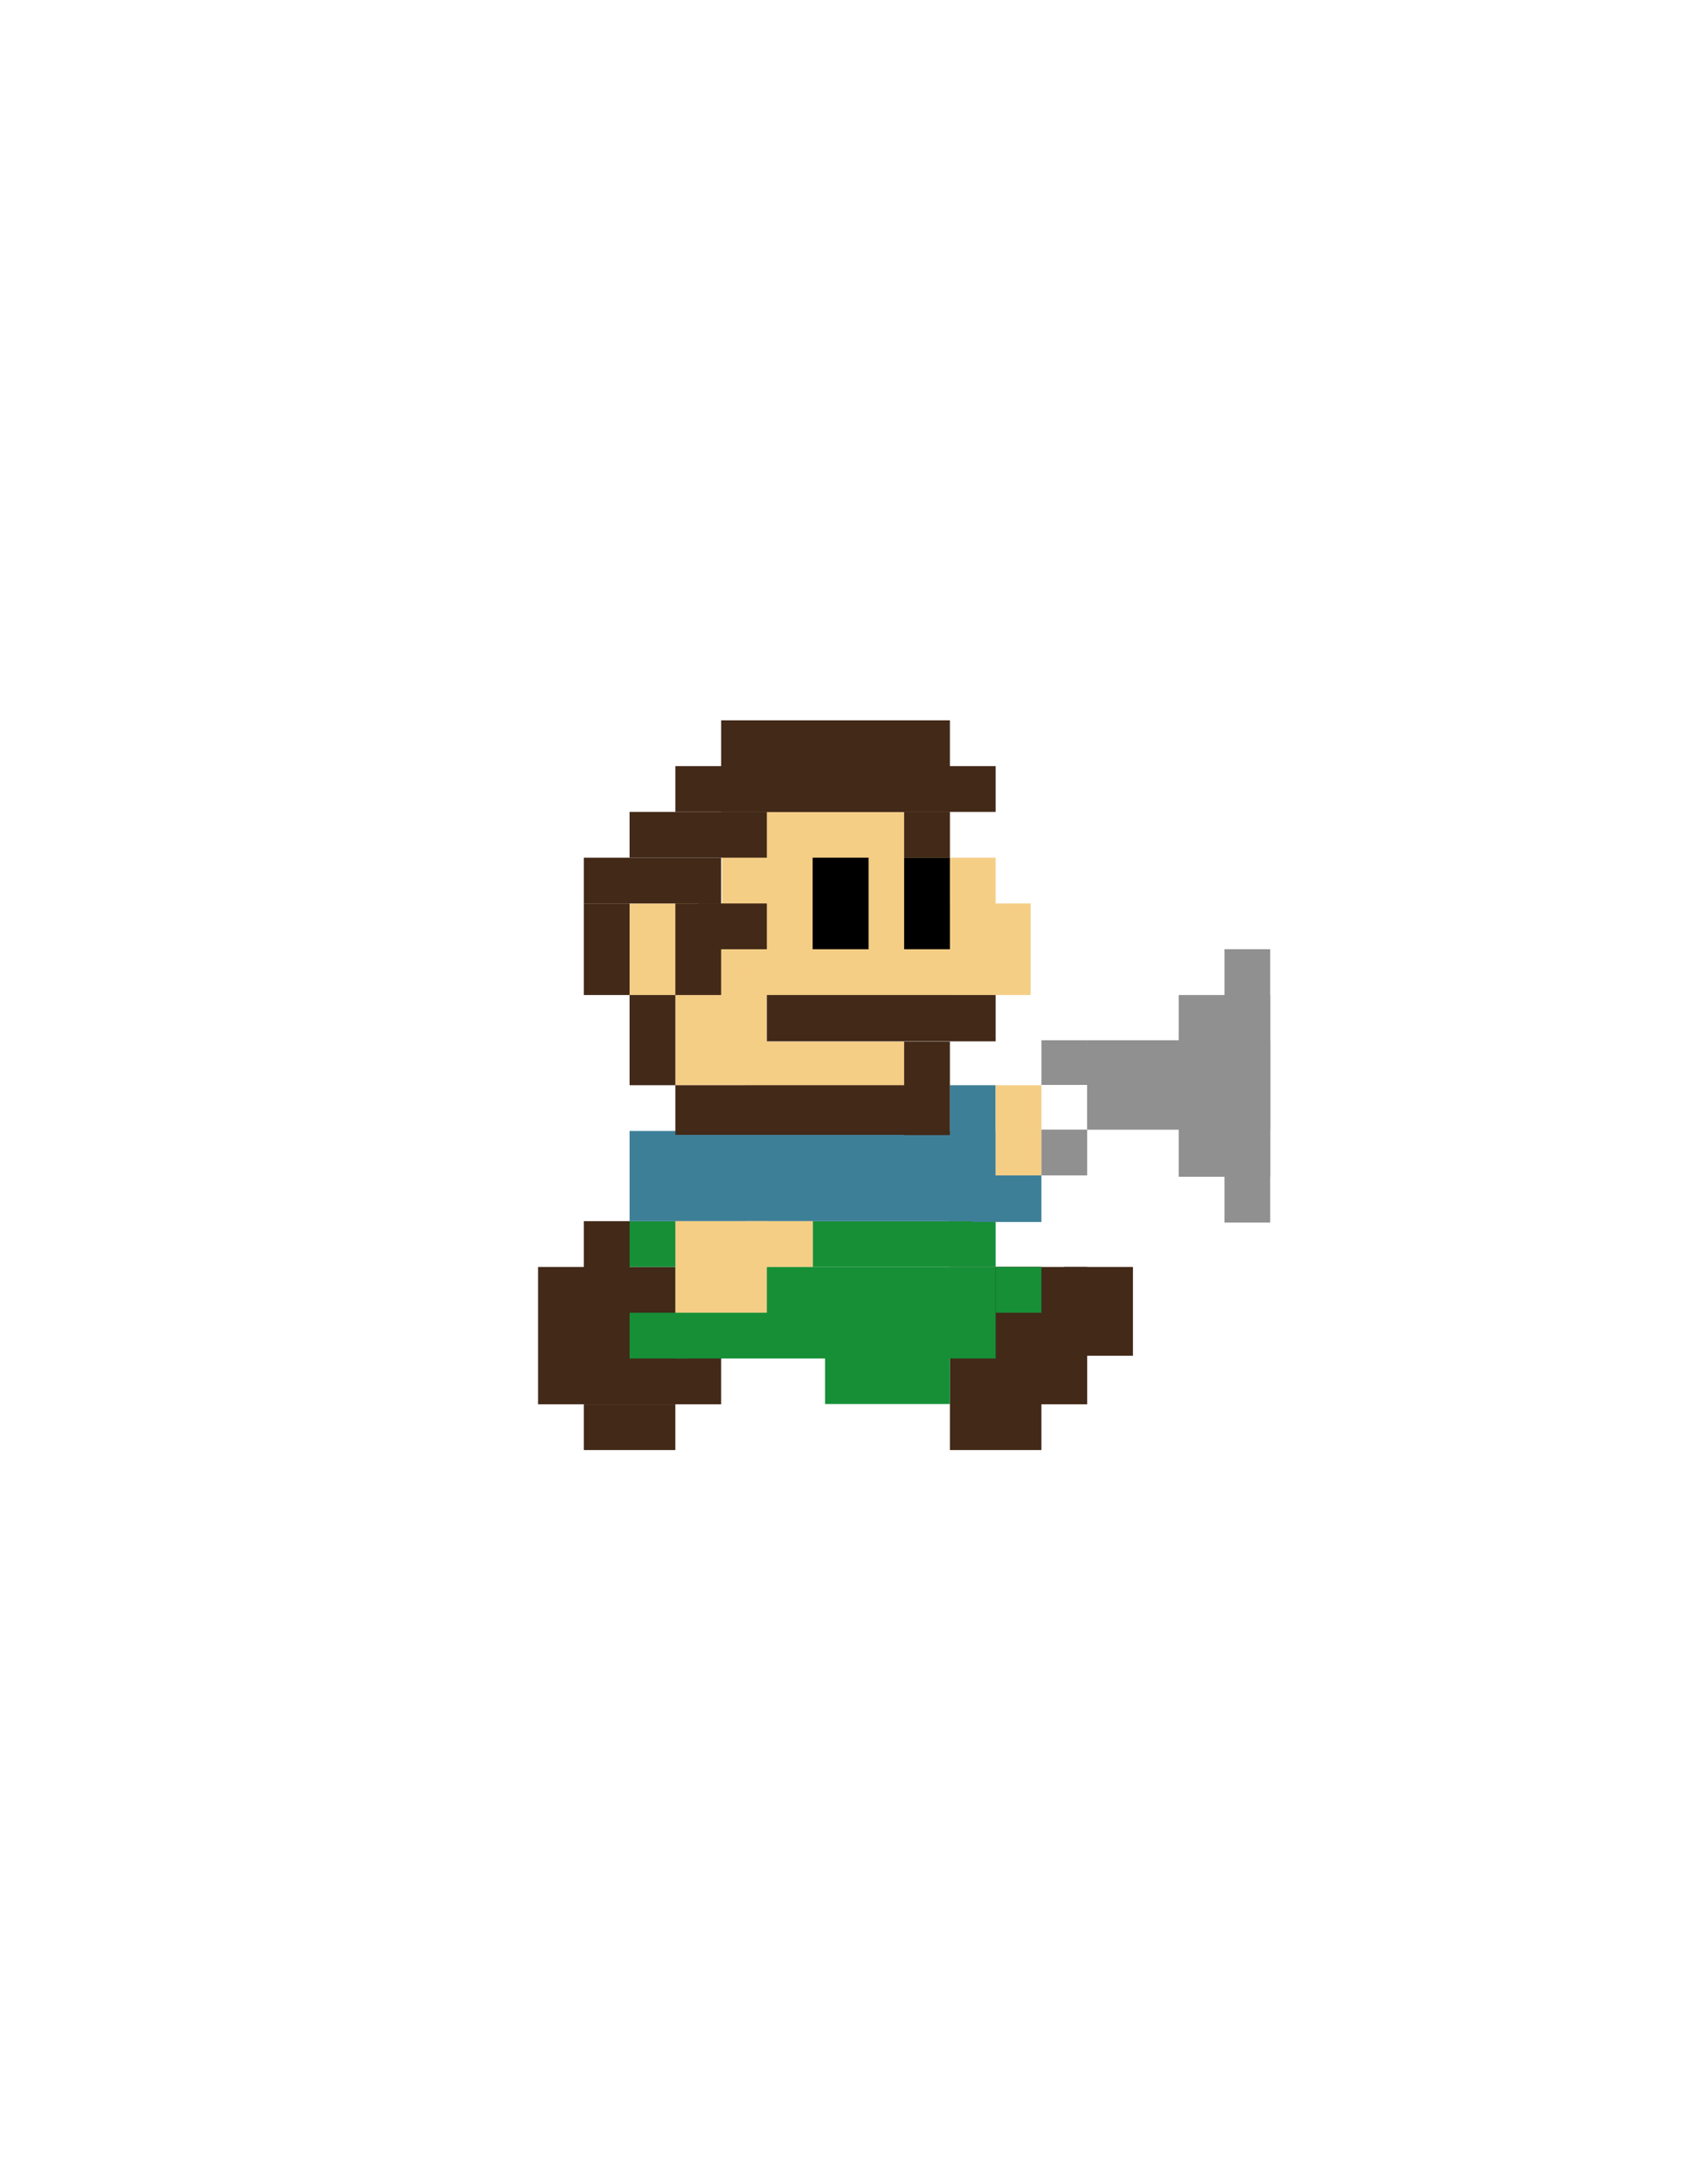 <?xml version="1.0" encoding="utf-8"?>
<!-- Generator: Adobe Illustrator 19.0.1, SVG Export Plug-In . SVG Version: 6.00 Build 0)  -->
<svg version="1.1" xmlns="http://www.w3.org/2000/svg" xmlns:xlink="http://www.w3.org/1999/xlink" x="0px" y="0px"
	 viewBox="0 0 612 792" style="enable-background:new 0 0 612 792;" xml:space="preserve">
<style type="text/css">
	.st0{fill:#422918;}
	.st1{fill:#168F37;}
	.st2{fill:#3E7F98;}
	.st3{fill:#F5CE86;}
	.st4{fill:#909090;}
	.st5{display:none;}
	.st6{display:inline;}
	.st7{fill:none;stroke:#1C1C1B;stroke-width:3.005;stroke-linecap:round;stroke-linejoin:round;stroke-miterlimit:10;}
	.st8{fill:#2C1A10;}
	.st9{fill:#1C1C1B;}
	.st10{fill:none;stroke:#1C1C1B;stroke-width:0.992;stroke-linecap:round;stroke-linejoin:round;stroke-miterlimit:10;}
	.st11{fill:#F9D666;}
	.st12{fill:#683B12;}
	.st13{fill:none;stroke:#1C1C1B;stroke-width:1.984;stroke-linecap:round;stroke-linejoin:round;stroke-miterlimit:10;}
	.st14{fill:#8BBC25;}
	.st15{fill:#189037;}
	.st16{fill:#A4C420;}
	.st17{fill:#CEC417;}
	.st18{fill:none;stroke:#000000;stroke-width:0;stroke-linecap:round;stroke-linejoin:round;stroke-miterlimit:10;}
	.st19{fill:#87C6BE;}
	.st20{fill:#219C6B;}
	.st21{fill:#2F438C;}
</style>
<g id="Layer_7">
</g>
<g id="Layer_6">
</g>
<g id="Layer_4">
</g>
<g id="Layer_5">
</g>
<g id="Layer_8">
</g>
<g id="Layer_3">
</g>
<g id="Layer_2">
</g>
<g id="Layer_9">
	<g>
		<rect x="195.2" y="459.4" class="st0" width="66.4" height="49.8"/>
		<rect x="211.8" y="442.8" class="st0" width="16.6" height="24.9"/>
		<rect x="211.8" y="509.2" class="st0" width="33.2" height="16.6"/>
		<rect x="344.6" y="459.4" class="st0" width="33.2" height="66.4"/>
		<rect x="361.2" y="459.4" class="st0" width="33.2" height="49.8"/>
		<rect x="386.1" y="459.4" class="st0" width="24.9" height="32.2"/>
		<rect x="299.3" y="491.5" class="st1" width="45.3" height="17.6"/>
		<rect x="228.4" y="442.8" class="st1" width="132.8" height="16.6"/>
		<rect x="245" y="459.4" class="st1" width="116.2" height="33.2"/>
		<rect x="228.4" y="476" class="st1" width="20.8" height="16.6"/>
		<rect x="361.2" y="459.4" class="st1" width="16.6" height="16.6"/>
		<rect x="228.4" y="410.1" class="st2" width="132.8" height="32.7"/>
		<rect x="344.6" y="393.5" class="st2" width="16.6" height="49.3"/>
		<rect x="352.9" y="426.2" class="st2" width="24.9" height="16.9"/>
		<rect x="245" y="442.8" class="st3" width="33.2" height="33.2"/>
		<rect x="270.6" y="442.8" class="st3" width="24.3" height="16.6"/>
		<rect x="361.2" y="393.5" class="st3" width="16.6" height="32.7"/>
		<rect x="394.4" y="377.4" class="st4" width="66.4" height="32.2"/>
		<rect x="444.2" y="344.2" class="st4" width="16.6" height="99.1"/>
		<rect x="427.6" y="360.8" class="st4" width="33.2" height="65.9"/>
		<rect x="394.4" y="377.2" class="st4" width="49.8" height="32.4"/>
		<rect x="377.8" y="377.2" class="st4" width="16.6" height="16.2"/>
		<rect x="377.8" y="409.6" class="st4" width="16.6" height="16.6"/>
		<rect x="261.9" y="294.4" class="st3" width="82.7" height="66.4"/>
		<rect x="228.4" y="327.6" class="st3" width="145.5" height="33.2"/>
		<rect x="245" y="352.5" class="st3" width="33.2" height="41"/>
		<rect x="270.6" y="377.7" class="st3" width="57.5" height="15.9"/>
		<rect x="278.2" y="360.8" class="st0" width="83" height="16.8"/>
		<rect x="228.4" y="360.8" class="st0" width="16.6" height="32.7"/>
		<rect x="245" y="393.5" class="st0" width="83.4" height="18"/>
		<rect x="328" y="377.7" class="st0" width="16.6" height="33.9"/>
		<rect x="344.6" y="311" class="st3" width="16.6" height="21.1"/>
		<rect x="261.6" y="261.2" class="st0" width="83" height="33.2"/>
		<rect x="245" y="277.8" class="st0" width="116.2" height="16.6"/>
		<rect x="228.4" y="294.4" class="st0" width="49.8" height="16.6"/>
		<rect x="211.8" y="311" class="st0" width="49.8" height="16.6"/>
		<rect x="211.8" y="327.6" class="st0" width="16.6" height="33.2"/>
		<rect x="245" y="327.6" class="st0" width="16.6" height="33.2"/>
		<rect x="253.3" y="327.6" class="st0" width="24.9" height="16.6"/>
		<rect x="328" y="294.4" class="st0" width="16.6" height="16.6"/>
		<rect x="294.8" y="311" width="20.3" height="33.2"/>
		<rect x="328" y="311" width="16.6" height="33.2"/>
	</g>
</g>
<g id="Layer_1" class="st5">
	<g id="POLYLINE" class="st6">
		<polyline class="st7" points="353.7,251.9 329.6,251.9 329.6,227.8 353.7,227.8 353.7,251.9 		"/>
	</g>
	<g id="HATCH" class="st6">
		<polygon class="st8" points="353.7,251.9 329.6,251.9 329.6,227.8 353.7,227.8 353.7,251.9 		"/>
	</g>
	<g id="POLYLINE_1_" class="st6">
		<polyline class="st7" points="329.6,276.1 305.4,276.1 305.4,251.9 329.6,251.9 329.6,276.1 		"/>
	</g>
	<g id="HATCH_1_" class="st6">
		<polygon class="st0" points="329.6,276.1 305.4,276.1 305.4,251.9 329.6,251.9 329.6,276.1 		"/>
	</g>
	<g id="POLYLINE_2_" class="st6">
		<polyline class="st7" points="329.6,300.2 305.4,300.2 305.4,276.1 329.6,276.1 329.6,300.2 		"/>
	</g>
	<g id="HATCH_2_" class="st6">
		<polygon class="st9" points="329.6,300.2 305.4,300.2 305.4,276.1 329.6,276.1 329.6,300.2 		"/>
	</g>
	<g id="POLYLINE_3_" class="st6">
		<polyline class="st10" points="353.7,300.2 329.6,300.2 329.6,276.1 353.7,276.1 353.7,300.2 		"/>
	</g>
	<g id="HATCH_3_" class="st6">
		<polygon class="st3" points="353.7,300.2 329.6,300.2 329.6,276.1 353.7,276.1 353.7,300.2 		"/>
	</g>
	<g id="POLYLINE_4_" class="st6">
		<polyline class="st10" points="377.8,324.4 353.7,324.4 353.7,300.2 377.8,300.2 377.8,324.4 		"/>
	</g>
	<g id="HATCH_4_" class="st6">
		<polygon class="st11" points="377.8,324.4 353.7,324.4 353.7,300.2 377.8,300.2 377.8,324.4 		"/>
	</g>
	<g id="POLYLINE_5_" class="st6">
		<polyline class="st7" points="184.7,300.2 160.5,300.2 160.5,276.1 184.7,276.1 184.7,300.2 		"/>
	</g>
	<g id="HATCH_5_" class="st6">
		<polygon class="st0" points="184.7,300.2 160.5,300.2 160.5,276.1 184.7,276.1 184.7,300.2 		"/>
	</g>
	<g id="POLYLINE_6_" class="st6">
		<polyline class="st10" points="184.7,324.4 160.5,324.4 160.5,300.2 184.7,300.2 184.7,324.4 		"/>
	</g>
	<g id="HATCH_6_" class="st6">
		<polygon class="st11" points="184.7,324.4 160.5,324.4 160.5,300.2 184.7,300.2 184.7,324.4 		"/>
	</g>
	<g id="POLYLINE_7_" class="st6">
		<polyline class="st7" points="353.7,372.7 329.6,372.7 329.6,348.5 353.7,348.5 353.7,372.7 		"/>
	</g>
	<g id="HATCH_7_" class="st6">
		<polygon class="st8" points="353.7,372.7 329.6,372.7 329.6,348.5 353.7,348.5 353.7,372.7 		"/>
	</g>
	<g id="POLYLINE_8_" class="st6">
		<polyline class="st7" points="329.6,372.7 305.4,372.7 305.4,348.5 329.6,348.5 329.6,372.7 		"/>
	</g>
	<g id="HATCH_8_" class="st6">
		<polygon class="st0" points="329.6,372.7 305.4,372.7 305.4,348.5 329.6,348.5 329.6,372.7 		"/>
	</g>
	<g id="POLYLINE_9_" class="st6">
		<polyline class="st10" points="305.4,396.8 281.3,396.8 281.3,372.7 305.4,372.7 305.4,396.8 		"/>
	</g>
	<g id="HATCH_9_" class="st6">
		<polygon class="st11" points="305.4,396.8 281.3,396.8 281.3,372.7 305.4,372.7 305.4,396.8 		"/>
	</g>
	<g id="POLYLINE_10_" class="st6">
		<polyline class="st10" points="281.3,396.8 257.1,396.8 257.1,372.7 281.3,372.7 281.3,396.8 		"/>
	</g>
	<g id="HATCH_10_" class="st6">
		<polygon class="st11" points="281.3,396.8 257.1,396.8 257.1,372.7 281.3,372.7 281.3,396.8 		"/>
	</g>
	<g id="POLYLINE_11_" class="st6">
		<polyline class="st10" points="257.1,396.8 233,396.8 233,372.7 257.1,372.7 257.1,396.8 		"/>
	</g>
	<g id="HATCH_11_" class="st6">
		<polygon class="st11" points="257.1,396.8 233,396.8 233,372.7 257.1,372.7 257.1,396.8 		"/>
	</g>
	<g id="POLYLINE_12_" class="st6">
		<polyline class="st10" points="233,396.8 208.8,396.8 208.8,372.7 233,372.7 233,396.8 		"/>
	</g>
	<g id="HATCH_12_" class="st6">
		<polygon class="st11" points="233,396.8 208.8,396.8 208.8,372.7 233,372.7 233,396.8 		"/>
	</g>
	<g id="POLYLINE_13_" class="st6">
		<polyline class="st7" points="160.5,300.2 136.4,300.2 136.4,276.1 160.5,276.1 160.5,300.2 		"/>
	</g>
	<g id="HATCH_13_" class="st6">
		<polygon class="st8" points="160.5,300.2 136.4,300.2 136.4,276.1 160.5,276.1 160.5,300.2 		"/>
	</g>
	<g id="POLYLINE_14_" class="st6">
		<polyline class="st7" points="160.5,324.4 136.4,324.4 136.4,300.2 160.5,300.2 160.5,324.4 		"/>
	</g>
	<g id="HATCH_14_" class="st6">
		<polygon class="st0" points="160.5,324.4 136.4,324.4 136.4,300.2 160.5,300.2 160.5,324.4 		"/>
	</g>
	<g id="POLYLINE_15_" class="st6">
		<polyline class="st7" points="184.7,276.1 160.5,276.1 160.5,251.9 184.7,251.9 184.7,276.1 		"/>
	</g>
	<g id="HATCH_15_" class="st6">
		<polygon class="st0" points="184.7,276.1 160.5,276.1 160.5,251.9 184.7,251.9 184.7,276.1 		"/>
	</g>
	<g id="POLYLINE_16_" class="st6">
		<polyline class="st7" points="208.8,251.9 184.7,251.9 184.7,227.8 208.8,227.8 208.8,251.9 		"/>
	</g>
	<g id="HATCH_16_" class="st6">
		<polygon class="st8" points="208.8,251.9 184.7,251.9 184.7,227.8 208.8,227.8 208.8,251.9 		"/>
	</g>
	<g id="POLYLINE_17_" class="st6">
		<polyline class="st7" points="233,227.8 208.8,227.8 208.8,203.6 233,203.6 233,227.8 		"/>
	</g>
	<g id="HATCH_17_" class="st6">
		<polygon class="st8" points="233,227.8 208.8,227.8 208.8,203.6 233,203.6 233,227.8 		"/>
	</g>
	<g id="POLYLINE_18_" class="st6">
		<polyline class="st10" points="184.7,348.5 160.5,348.5 160.5,324.4 184.7,324.4 184.7,348.5 		"/>
	</g>
	<g id="HATCH_18_" class="st6">
		<polygon class="st11" points="184.7,348.5 160.5,348.5 160.5,324.4 184.7,324.4 184.7,348.5 		"/>
	</g>
	<g id="POLYLINE_19_" class="st6">
		<polyline class="st10" points="208.8,372.7 184.7,372.7 184.7,348.5 208.8,348.5 208.8,372.7 		"/>
	</g>
	<g id="HATCH_19_" class="st6">
		<polygon class="st11" points="208.8,372.7 184.7,372.7 184.7,348.5 208.8,348.5 208.8,372.7 		"/>
	</g>
	<g id="POLYLINE_20_" class="st6">
		<polyline class="st10" points="208.8,396.8 184.7,396.8 184.7,372.7 208.8,372.7 208.8,396.8 		"/>
	</g>
	<g id="HATCH_20_" class="st6">
		<polygon class="st11" points="208.8,396.8 184.7,396.8 184.7,372.7 208.8,372.7 208.8,396.8 		"/>
	</g>
	<g id="POLYLINE_21_" class="st6">
		<polyline class="st7" points="329.6,251.9 305.4,251.9 305.4,227.8 329.6,227.8 329.6,251.9 		"/>
	</g>
	<g id="HATCH_21_" class="st6">
		<polygon class="st0" points="329.6,251.9 305.4,251.9 305.4,227.8 329.6,227.8 329.6,251.9 		"/>
	</g>
	<g id="POLYLINE_22_" class="st6">
		<polyline class="st7" points="305.4,251.9 281.3,251.9 281.3,227.8 305.4,227.8 305.4,251.9 		"/>
	</g>
	<g id="HATCH_22_" class="st6">
		<polygon class="st0" points="305.4,251.9 281.3,251.9 281.3,227.8 305.4,227.8 305.4,251.9 		"/>
	</g>
	<g id="POLYLINE_23_" class="st6">
		<polyline class="st7" points="281.3,251.9 257.1,251.9 257.1,227.8 281.3,227.8 281.3,251.9 		"/>
	</g>
	<g id="HATCH_23_" class="st6">
		<polygon class="st0" points="281.3,251.9 257.1,251.9 257.1,227.8 281.3,227.8 281.3,251.9 		"/>
	</g>
	<g id="POLYLINE_24_" class="st6">
		<polyline class="st7" points="257.1,251.9 233,251.9 233,227.8 257.1,227.8 257.1,251.9 		"/>
	</g>
	<g id="HATCH_24_" class="st6">
		<polygon class="st0" points="257.1,251.9 233,251.9 233,227.8 257.1,227.8 257.1,251.9 		"/>
	</g>
	<g id="POLYLINE_25_" class="st6">
		<polyline class="st7" points="305.4,372.7 281.3,372.7 281.3,348.5 305.4,348.5 305.4,372.7 		"/>
	</g>
	<g id="HATCH_25_" class="st6">
		<polygon class="st0" points="305.4,372.7 281.3,372.7 281.3,348.5 305.4,348.5 305.4,372.7 		"/>
	</g>
	<g id="POLYLINE_26_" class="st6">
		<polyline class="st7" points="281.3,372.7 257.1,372.7 257.1,348.5 281.3,348.5 281.3,372.7 		"/>
	</g>
	<g id="HATCH_26_" class="st6">
		<polygon class="st0" points="281.3,372.7 257.1,372.7 257.1,348.5 281.3,348.5 281.3,372.7 		"/>
	</g>
	<g id="POLYLINE_27_" class="st6">
		<polyline class="st7" points="257.1,372.7 233,372.7 233,348.5 257.1,348.5 257.1,372.7 		"/>
	</g>
	<g id="HATCH_27_" class="st6">
		<polygon class="st0" points="257.1,372.7 233,372.7 233,348.5 257.1,348.5 257.1,372.7 		"/>
	</g>
	<g id="POLYLINE_28_" class="st6">
		<polyline class="st10" points="233,372.7 208.8,372.7 208.8,348.5 233,348.5 233,372.7 		"/>
	</g>
	<g id="HATCH_28_" class="st6">
		<polygon class="st11" points="233,372.7 208.8,372.7 208.8,348.5 233,348.5 233,372.7 		"/>
	</g>
	<g id="POLYLINE_29_" class="st6">
		<polyline class="st7" points="160.5,348.5 136.4,348.5 136.4,324.4 160.5,324.4 160.5,348.5 		"/>
	</g>
	<g id="HATCH_29_" class="st6">
		<polygon class="st12" points="160.5,348.5 136.4,348.5 136.4,324.4 160.5,324.4 160.5,348.5 		"/>
	</g>
	<g id="POLYLINE_30_" class="st6">
		<polyline class="st7" points="184.7,372.7 160.5,372.7 160.5,348.5 184.7,348.5 184.7,372.7 		"/>
	</g>
	<g id="HATCH_30_" class="st6">
		<polygon class="st0" points="184.7,372.7 160.5,372.7 160.5,348.5 184.7,348.5 184.7,372.7 		"/>
	</g>
	<g id="POLYLINE_31_" class="st6">
		<polyline class="st7" points="160.5,516 136.4,516 136.4,491.9 160.5,491.9 160.5,516 		"/>
	</g>
	<g id="HATCH_31_" class="st6">
		<polygon class="st0" points="160.5,516 136.4,516 136.4,491.9 160.5,491.9 160.5,516 		"/>
	</g>
	<g id="POLYLINE_32_" class="st6">
		<polyline class="st7" points="160.5,540.2 136.4,540.2 136.4,516 160.5,516 160.5,540.2 		"/>
	</g>
	<g id="HATCH_32_" class="st6">
		<polygon class="st0" points="160.5,540.2 136.4,540.2 136.4,516 160.5,516 160.5,540.2 		"/>
	</g>
	<g id="POLYLINE_33_" class="st6">
		<polyline class="st7" points="160.5,564.3 136.4,564.3 136.4,540.2 160.5,540.2 160.5,564.3 		"/>
	</g>
	<g id="HATCH_33_" class="st6">
		<polygon class="st0" points="160.5,564.3 136.4,564.3 136.4,540.2 160.5,540.2 160.5,564.3 		"/>
	</g>
	<g id="POLYLINE_34_" class="st6">
		<polyline class="st13" points="257.1,540.2 233,540.2 233,516 257.1,516 257.1,540.2 		"/>
	</g>
	<g id="HATCH_34_" class="st6">
		<polygon class="st14" points="257.1,540.2 233,540.2 233,516 257.1,516 257.1,540.2 		"/>
	</g>
	<g id="POLYLINE_35_" class="st6">
		<polyline class="st13" points="233,540.2 208.8,540.2 208.8,516 233,516 233,540.2 		"/>
	</g>
	<g id="HATCH_35_" class="st6">
		<polygon class="st15" points="233,540.2 208.8,540.2 208.8,516 233,516 233,540.2 		"/>
	</g>
	<g id="POLYLINE_36_" class="st6">
		<polyline class="st13" points="305.4,564.3 281.3,564.3 281.3,540.2 305.4,540.2 305.4,564.3 		"/>
	</g>
	<g id="HATCH_36_" class="st6">
		<polygon class="st15" points="305.4,564.3 281.3,564.3 281.3,540.2 305.4,540.2 305.4,564.3 		"/>
	</g>
	<g id="POLYLINE_37_" class="st6">
		<polyline class="st13" points="281.3,564.3 257.1,564.3 257.1,540.2 281.3,540.2 281.3,564.3 		"/>
	</g>
	<g id="HATCH_37_" class="st6">
		<polygon class="st1" points="281.3,564.3 257.1,564.3 257.1,540.2 281.3,540.2 281.3,564.3 		"/>
	</g>
	<g id="POLYLINE_38_" class="st6">
		<polyline class="st13" points="329.6,564.3 305.4,564.3 305.4,540.2 329.6,540.2 329.6,564.3 		"/>
	</g>
	<g id="HATCH_38_" class="st6">
		<polygon class="st15" points="329.6,564.3 305.4,564.3 305.4,540.2 329.6,540.2 329.6,564.3 		"/>
	</g>
	<g id="POLYLINE_39_" class="st6">
		<polyline class="st7" points="353.7,564.3 329.6,564.3 329.6,540.2 353.7,540.2 353.7,564.3 		"/>
	</g>
	<g id="HATCH_39_" class="st6">
		<polygon points="353.7,564.3 329.6,564.3 329.6,540.2 353.7,540.2 353.7,564.3 		"/>
	</g>
	<g id="POLYLINE_40_" class="st6">
		<polyline class="st7" points="377.8,588.5 353.7,588.5 353.7,564.3 377.8,564.3 377.8,588.5 		"/>
	</g>
	<g id="HATCH_40_" class="st6">
		<polygon points="377.8,588.5 353.7,588.5 353.7,564.3 377.8,564.3 377.8,588.5 		"/>
	</g>
	<g id="POLYLINE_41_" class="st6">
		<polyline class="st7" points="353.7,588.5 329.6,588.5 329.6,564.3 353.7,564.3 353.7,588.5 		"/>
	</g>
	<g id="HATCH_41_" class="st6">
		<polygon points="353.7,588.5 329.6,588.5 329.6,564.3 353.7,564.3 353.7,588.5 		"/>
	</g>
	<g id="POLYLINE_42_" class="st6">
		<polyline class="st7" points="402,564.3 377.8,564.3 377.8,540.2 402,540.2 402,564.3 		"/>
	</g>
	<g id="HATCH_42_" class="st6">
		<polygon points="402,564.3 377.8,564.3 377.8,540.2 402,540.2 402,564.3 		"/>
	</g>
	<g id="POLYLINE_43_" class="st6">
		<polyline class="st7" points="426.1,538.7 402,538.7 402,514.5 426.1,514.5 426.1,538.7 		"/>
	</g>
	<g id="HATCH_43_" class="st6">
		<polygon points="426.1,538.7 402,538.7 402,514.5 426.1,514.5 426.1,538.7 		"/>
	</g>
	<g id="POLYLINE_44_" class="st6">
		<polyline class="st7" points="426.1,516 402,516 402,491.9 426.1,491.9 426.1,516 		"/>
	</g>
	<g id="HATCH_44_" class="st6">
		<polygon points="426.1,516 402,516 402,491.9 426.1,491.9 426.1,516 		"/>
	</g>
	<g id="POLYLINE_45_" class="st6">
		<polyline class="st7" points="402,516 377.8,516 377.8,491.9 402,491.9 402,516 		"/>
	</g>
	<g id="HATCH_45_" class="st6">
		<polygon points="402,516 377.8,516 377.8,491.9 402,491.9 402,516 		"/>
	</g>
	<g id="POLYLINE_46_" class="st6">
		<polyline class="st13" points="377.8,516 353.7,516 353.7,491.9 377.8,491.9 377.8,516 		"/>
	</g>
	<g id="HATCH_46_" class="st6">
		<polygon class="st16" points="377.8,516 353.7,516 353.7,491.9 377.8,491.9 377.8,516 		"/>
	</g>
	<g id="POLYLINE_47_" class="st6">
		<polyline class="st7" points="402,540.2 377.8,540.2 377.8,516 402,516 402,540.2 		"/>
	</g>
	<g id="HATCH_47_" class="st6">
		<polygon class="st0" points="402,540.2 377.8,540.2 377.8,516 402,516 402,540.2 		"/>
	</g>
	<g id="POLYLINE_48_" class="st6">
		<polyline class="st7" points="377.8,540.2 353.7,540.2 353.7,516 377.8,516 377.8,540.2 		"/>
	</g>
	<g id="HATCH_48_" class="st6">
		<polygon points="377.8,540.2 353.7,540.2 353.7,516 377.8,516 377.8,540.2 		"/>
	</g>
	<g id="POLYLINE_49_" class="st6">
		<polyline class="st13" points="353.7,540.2 329.6,540.2 329.6,516 353.7,516 353.7,540.2 		"/>
	</g>
	<g id="HATCH_49_" class="st6">
		<polygon class="st14" points="353.7,540.2 329.6,540.2 329.6,516 353.7,516 353.7,540.2 		"/>
	</g>
	<g id="POLYLINE_50_" class="st6">
		<polyline class="st7" points="377.8,565.1 353.7,565.1 353.7,540.9 377.8,540.9 377.8,565.1 		"/>
	</g>
	<g id="HATCH_50_" class="st6">
		<polygon class="st0" points="377.8,565.1 353.7,565.1 353.7,540.9 377.8,540.9 377.8,565.1 		"/>
	</g>
	<g id="POLYLINE_51_" class="st6">
		<polyline class="st13" points="329.6,540.2 305.4,540.2 305.4,516 329.6,516 329.6,540.2 		"/>
	</g>
	<g id="HATCH_51_" class="st6">
		<polygon class="st16" points="329.6,540.2 305.4,540.2 305.4,516 329.6,516 329.6,540.2 		"/>
	</g>
	<g id="POLYLINE_52_" class="st6">
		<polyline class="st13" points="305.4,540.2 281.3,540.2 281.3,516 305.4,516 305.4,540.2 		"/>
	</g>
	<g id="HATCH_52_" class="st6">
		<polygon class="st14" points="305.4,540.2 281.3,540.2 281.3,516 305.4,516 305.4,540.2 		"/>
	</g>
	<g id="POLYLINE_53_" class="st6">
		<polyline class="st13" points="281.3,540.2 257.1,540.2 257.1,516 281.3,516 281.3,540.2 		"/>
	</g>
	<g id="HATCH_53_" class="st6">
		<polygon class="st1" points="281.3,540.2 257.1,540.2 257.1,516 281.3,516 281.3,540.2 		"/>
	</g>
	<g id="POLYLINE_54_" class="st6">
		<polyline class="st13" points="353.7,516 329.6,516 329.6,491.9 353.7,491.9 353.7,516 		"/>
	</g>
	<g id="HATCH_54_" class="st6">
		<polygon class="st17" points="353.7,516 329.6,516 329.6,491.9 353.7,491.9 353.7,516 		"/>
	</g>
	<g id="POLYLINE_55_" class="st6">
		<polyline class="st13" points="329.6,516 305.4,516 305.4,491.9 329.6,491.9 329.6,516 		"/>
	</g>
	<g id="HATCH_55_" class="st6">
		<polygon class="st16" points="329.6,516 305.4,516 305.4,491.9 329.6,491.9 329.6,516 		"/>
	</g>
	<g id="POLYLINE_56_" class="st6">
		<polyline class="st7" points="305.4,516 281.3,516 281.3,491.9 305.4,491.9 305.4,516 		"/>
	</g>
	<g id="POLYLINE_57_" class="st6">
		<polyline class="st13" points="305.4,516 281.3,516 281.3,491.9 305.4,491.9 305.4,516 		"/>
	</g>
	<g id="HATCH_56_" class="st6">
		<polygon class="st1" points="305.4,516 281.3,516 281.3,491.9 305.4,491.9 305.4,516 		"/>
	</g>
	<g id="POLYLINE_58_" class="st6">
		<polyline class="st13" points="281.3,516 257.1,516 257.1,491.9 281.3,491.9 281.3,516 		"/>
	</g>
	<g id="HATCH_57_" class="st6">
		<polygon class="st1" points="281.3,516 257.1,516 257.1,491.9 281.3,491.9 281.3,516 		"/>
	</g>
	<g id="POLYLINE_59_" class="st6">
		<polyline class="st7" points="257.1,516 233,516 233,491.9 257.1,491.9 257.1,516 		"/>
	</g>
	<g id="HATCH_58_" class="st6">
		<polygon class="st1" points="257.1,516 233,516 233,491.9 257.1,491.9 257.1,516 		"/>
	</g>
	<g id="POLYLINE_60_" class="st6">
		<polyline class="st13" points="233,516 208.8,516 208.8,491.9 233,491.9 233,516 		"/>
	</g>
	<g id="HATCH_59_" class="st6">
		<polygon class="st11" points="233,516 208.8,516 208.8,491.9 233,491.9 233,516 		"/>
	</g>
	<g id="POLYLINE_61_" class="st6">
		<polyline class="st13" points="208.8,516 184.7,516 184.7,491.9 208.8,491.9 208.8,516 		"/>
	</g>
	<g id="HATCH_60_" class="st6">
		<polygon class="st11" points="208.8,516 184.7,516 184.7,491.9 208.8,491.9 208.8,516 		"/>
	</g>
	<g id="POLYLINE_62_" class="st6">
		<polyline class="st7" points="184.7,516 160.5,516 160.5,491.9 184.7,491.9 184.7,516 		"/>
	</g>
	<g id="HATCH_61_" class="st6">
		<polygon class="st0" points="184.7,516 160.5,516 160.5,491.9 184.7,491.9 184.7,516 		"/>
	</g>
	<g id="POLYLINE_63_" class="st6">
		<polyline class="st13" points="208.8,540.2 184.7,540.2 184.7,516 208.8,516 208.8,540.2 		"/>
	</g>
	<g id="HATCH_62_" class="st6">
		<polygon class="st1" points="208.8,540.2 184.7,540.2 184.7,516 208.8,516 208.8,540.2 		"/>
	</g>
	<g id="POLYLINE_64_" class="st6">
		<polyline class="st13" points="184.7,540.2 160.5,540.2 160.5,516 184.7,516 184.7,540.2 		"/>
	</g>
	<g id="HATCH_63_" class="st6">
		<polygon class="st1" points="184.7,540.2 160.5,540.2 160.5,516 184.7,516 184.7,540.2 		"/>
	</g>
	<g id="POLYLINE_65_" class="st6">
		<polyline class="st7" points="208.8,564.3 184.7,564.3 184.7,540.2 208.8,540.2 208.8,564.3 		"/>
	</g>
	<g id="HATCH_64_" class="st6">
		<polygon class="st9" points="208.8,564.3 184.7,564.3 184.7,540.2 208.8,540.2 208.8,564.3 		"/>
	</g>
	<g id="POLYLINE_66_" class="st6">
		<polyline class="st7" points="184.7,565.1 160.5,565.1 160.5,540.9 184.7,540.9 184.7,565.1 		"/>
	</g>
	<g id="HATCH_65_" class="st6">
		<polygon class="st0" points="184.7,565.1 160.5,565.1 160.5,540.9 184.7,540.9 184.7,565.1 		"/>
	</g>
	<g id="POLYLINE_67_" class="st6">
		<polyline class="st18" points="281.3,443.6 257.1,443.6 257.1,419.4 281.3,419.4 281.3,443.6 		"/>
	</g>
	<g id="HATCH_66_" class="st6">
		<polygon class="st2" points="281.3,443.6 257.1,443.6 257.1,419.4 281.3,419.4 281.3,443.6 		"/>
	</g>
	<g id="POLYLINE_68_" class="st6">
		<polyline class="st7" points="257.1,443.6 233,443.6 233,419.4 257.1,419.4 257.1,443.6 		"/>
	</g>
	<g id="HATCH_67_" class="st6">
		<polygon class="st19" points="257.1,443.6 233,443.6 233,419.4 257.1,419.4 257.1,443.6 		"/>
	</g>
	<g id="POLYLINE_69_" class="st6">
		<polyline class="st13" points="353.7,491.9 329.6,491.9 329.6,467.7 353.7,467.7 353.7,491.9 		"/>
	</g>
	<g id="HATCH_68_" class="st6">
		<polygon class="st1" points="353.7,491.9 329.6,491.9 329.6,467.7 353.7,467.7 353.7,491.9 		"/>
	</g>
	<g id="POLYLINE_70_" class="st6">
		<polyline class="st13" points="329.6,491.9 305.4,491.9 305.4,467.7 329.6,467.7 329.6,491.9 		"/>
	</g>
	<g id="HATCH_69_" class="st6">
		<polygon class="st1" points="329.6,491.9 305.4,491.9 305.4,467.7 329.6,467.7 329.6,491.9 		"/>
	</g>
	<g id="POLYLINE_71_" class="st6">
		<polyline class="st13" points="305.4,491.9 281.3,491.9 281.3,467.7 305.4,467.7 305.4,491.9 		"/>
	</g>
	<g id="HATCH_70_" class="st6">
		<polygon class="st20" points="305.4,491.9 281.3,491.9 281.3,467.7 305.4,467.7 305.4,491.9 		"/>
	</g>
	<g id="POLYLINE_72_" class="st6">
		<polyline class="st13" points="281.3,491.9 257.1,491.9 257.1,467.7 281.3,467.7 281.3,491.9 		"/>
	</g>
	<g id="HATCH_71_" class="st6">
		<polygon class="st20" points="281.3,491.9 257.1,491.9 257.1,467.7 281.3,467.7 281.3,491.9 		"/>
	</g>
	<g id="POLYLINE_73_" class="st6">
		<polyline class="st7" points="257.1,491.9 233,491.9 233,467.7 257.1,467.7 257.1,491.9 		"/>
	</g>
	<g id="POLYLINE_74_" class="st6">
		<polyline class="st13" points="257.1,491.9 233,491.9 233,467.7 257.1,467.7 257.1,491.9 		"/>
	</g>
	<g id="HATCH_72_" class="st6">
		<polygon class="st11" points="257.1,491.9 233,491.9 233,467.7 257.1,467.7 257.1,491.9 		"/>
	</g>
	<g id="POLYLINE_75_" class="st6">
		<polyline class="st13" points="233,491.9 208.8,491.9 208.8,467.7 233,467.7 233,491.9 		"/>
	</g>
	<g id="HATCH_73_" class="st6">
		<polygon class="st11" points="233,491.9 208.8,491.9 208.8,467.7 233,467.7 233,491.9 		"/>
	</g>
	<g id="POLYLINE_76_" class="st6">
		<polyline class="st13" points="208.8,491.9 184.7,491.9 184.7,467.7 208.8,467.7 208.8,491.9 		"/>
	</g>
	<g id="HATCH_74_" class="st6">
		<polygon class="st11" points="208.8,491.9 184.7,491.9 184.7,467.7 208.8,467.7 208.8,491.9 		"/>
	</g>
	<g id="POLYLINE_77_" class="st6">
		<polyline class="st7" points="329.6,467.7 305.4,467.7 305.4,443.6 329.6,443.6 329.6,467.7 		"/>
	</g>
	<g id="HATCH_75_" class="st6">
		<polygon class="st2" points="329.6,467.7 305.4,467.7 305.4,443.6 329.6,443.6 329.6,467.7 		"/>
	</g>
	<g id="POLYLINE_78_" class="st6">
		<polyline class="st7" points="305.4,467.7 281.3,467.7 281.3,443.6 305.4,443.6 305.4,467.7 		"/>
	</g>
	<g id="HATCH_76_" class="st6">
		<polygon class="st2" points="305.4,467.7 281.3,467.7 281.3,443.6 305.4,443.6 305.4,467.7 		"/>
	</g>
	<g id="POLYLINE_79_" class="st6">
		<polyline class="st7" points="281.3,467.7 257.1,467.7 257.1,443.6 281.3,443.6 281.3,467.7 		"/>
	</g>
	<g id="HATCH_77_" class="st6">
		<polygon class="st2" points="281.3,467.7 257.1,467.7 257.1,443.6 281.3,443.6 281.3,467.7 		"/>
	</g>
	<g id="POLYLINE_80_" class="st6">
		<polyline class="st13" points="257.1,467.7 233,467.7 233,443.6 257.1,443.6 257.1,467.7 		"/>
	</g>
	<g id="HATCH_78_" class="st6">
		<polygon class="st2" points="257.1,467.7 233,467.7 233,443.6 257.1,443.6 257.1,467.7 		"/>
	</g>
	<g id="POLYLINE_81_" class="st6">
		<polyline class="st13" points="233,467.7 208.8,467.7 208.8,443.6 233,443.6 233,467.7 		"/>
	</g>
	<g id="HATCH_79_" class="st6">
		<polygon class="st2" points="233,467.7 208.8,467.7 208.8,443.6 233,443.6 233,467.7 		"/>
	</g>
	<g id="POLYLINE_82_" class="st6">
		<polyline class="st18" points="329.6,443.6 305.4,443.6 305.4,419.4 329.6,419.4 329.6,443.6 		"/>
	</g>
	<g id="HATCH_80_" class="st6">
		<polygon class="st2" points="329.6,443.6 305.4,443.6 305.4,419.4 329.6,419.4 329.6,443.6 		"/>
	</g>
	<g id="POLYLINE_83_" class="st6">
		<polyline class="st7" points="305.4,443.6 281.3,443.6 281.3,419.4 305.4,419.4 305.4,443.6 		"/>
	</g>
	<g id="HATCH_81_" class="st6">
		<polygon class="st19" points="305.4,443.6 281.3,443.6 281.3,419.4 305.4,419.4 305.4,443.6 		"/>
	</g>
	<g id="POLYLINE_84_" class="st6">
		<polyline class="st7" points="353.7,467.7 329.6,467.7 329.6,443.6 353.7,443.6 353.7,467.7 		"/>
	</g>
	<g id="HATCH_82_" class="st6">
		<polygon class="st19" points="353.7,467.7 329.6,467.7 329.6,443.6 353.7,443.6 353.7,467.7 		"/>
	</g>
	<g id="POLYLINE_85_" class="st6">
		<polyline class="st7" points="329.6,396.8 305.4,396.8 305.4,372.7 329.6,372.7 329.6,396.8 		"/>
	</g>
	<g id="HATCH_83_" class="st6">
		<polygon class="st0" points="329.6,396.8 305.4,396.8 305.4,372.7 329.6,372.7 329.6,396.8 		"/>
	</g>
	<g id="POLYLINE_86_" class="st6">
		<polyline class="st7" points="353.7,443.6 329.6,443.6 329.6,419.4 353.7,419.4 353.7,443.6 		"/>
	</g>
	<g id="HATCH_84_" class="st6">
		<polygon class="st19" points="353.7,443.6 329.6,443.6 329.6,419.4 353.7,419.4 353.7,443.6 		"/>
	</g>
	<g id="POLYLINE_87_" class="st6">
		<polyline class="st10" points="377.8,444.3 353.7,444.3 353.7,420.2 377.8,420.2 377.8,444.3 		"/>
	</g>
	<g id="HATCH_85_" class="st6">
		<polygon class="st11" points="377.8,444.3 353.7,444.3 353.7,420.2 377.8,420.2 377.8,444.3 		"/>
	</g>
	<g id="POLYLINE_88_" class="st6">
		<polyline class="st7" points="402,396.8 377.8,396.8 377.8,372.7 402,372.7 402,396.8 		"/>
	</g>
	<g id="HATCH_86_" class="st6">
		<polygon class="st4" points="402,396.8 377.8,396.8 377.8,372.7 402,372.7 402,396.8 		"/>
	</g>
	<g id="POLYLINE_89_" class="st6">
		<polyline class="st7" points="426.1,396.4 402,396.4 402,372.3 426.1,372.3 426.1,396.4 		"/>
	</g>
	<g id="HATCH_87_" class="st6">
		<polygon class="st4" points="426.1,396.4 402,396.4 402,372.3 426.1,372.3 426.1,396.4 		"/>
	</g>
	<g id="POLYLINE_90_" class="st6">
		<polyline class="st10" points="377.8,348.5 353.7,348.5 353.7,324.4 377.8,324.4 377.8,348.5 		"/>
	</g>
	<g id="HATCH_88_" class="st6">
		<polygon class="st11" points="377.8,348.5 353.7,348.5 353.7,324.4 377.8,324.4 377.8,348.5 		"/>
	</g>
	<g id="POLYLINE_91_" class="st6">
		<polyline class="st7" points="136.4,516 112.2,516 112.2,491.9 136.4,491.9 136.4,516 		"/>
	</g>
	<g id="HATCH_89_" class="st6">
		<polygon class="st9" points="136.4,516 112.2,516 112.2,491.9 136.4,491.9 136.4,516 		"/>
	</g>
	<g id="POLYLINE_92_" class="st6">
		<polyline class="st7" points="136.4,540.2 112.2,540.2 112.2,516 136.4,516 136.4,540.2 		"/>
	</g>
	<g id="HATCH_90_" class="st6">
		<polygon class="st9" points="136.4,540.2 112.2,540.2 112.2,516 136.4,516 136.4,540.2 		"/>
	</g>
	<g id="POLYLINE_93_" class="st6">
		<polyline class="st7" points="136.4,564.3 112.2,564.3 112.2,540.2 136.4,540.2 136.4,564.3 		"/>
	</g>
	<g id="HATCH_91_" class="st6">
		<polygon class="st9" points="136.4,564.3 112.2,564.3 112.2,540.2 136.4,540.2 136.4,564.3 		"/>
	</g>
	<g id="POLYLINE_94_" class="st6">
		<polyline class="st7" points="160.5,491.9 136.4,491.9 136.4,467.7 160.5,467.7 160.5,491.9 		"/>
	</g>
	<g id="HATCH_92_" class="st6">
		<polygon class="st9" points="160.5,491.9 136.4,491.9 136.4,467.7 160.5,467.7 160.5,491.9 		"/>
	</g>
	<g id="POLYLINE_95_" class="st6">
		<polyline class="st7" points="377.8,468.1 353.7,468.1 353.7,444 377.8,444 377.8,468.1 		"/>
	</g>
	<g id="HATCH_93_" class="st6">
		<polygon class="st19" points="377.8,468.1 353.7,468.1 353.7,444 377.8,444 377.8,468.1 		"/>
	</g>
	<g id="POLYLINE_96_" class="st6">
		<polyline class="st7" points="450.3,419.8 426.1,419.8 426.1,395.7 450.3,395.7 450.3,419.8 		"/>
	</g>
	<g id="HATCH_94_" class="st6">
		<polygon class="st4" points="450.3,419.8 426.1,419.8 426.1,395.7 450.3,395.7 450.3,419.8 		"/>
	</g>
	<g id="POLYLINE_97_" class="st6">
		<polyline class="st7" points="450.3,396.4 426.1,396.4 426.1,372.3 450.3,372.3 450.3,396.4 		"/>
	</g>
	<g id="HATCH_95_" class="st6">
		<polygon class="st4" points="450.3,396.4 426.1,396.4 426.1,372.3 450.3,372.3 450.3,396.4 		"/>
	</g>
	<g id="POLYLINE_98_" class="st6">
		<polyline class="st7" points="474.4,419.4 450.3,419.4 450.3,395.3 474.4,395.3 474.4,419.4 		"/>
	</g>
	<g id="HATCH_96_" class="st6">
		<polygon class="st4" points="474.4,419.4 450.3,419.4 450.3,395.3 474.4,395.3 474.4,419.4 		"/>
	</g>
	<g id="POLYLINE_99_" class="st6">
		<polyline class="st7" points="474.4,396.1 450.3,396.1 450.3,371.9 474.4,371.9 474.4,396.1 		"/>
	</g>
	<g id="HATCH_97_" class="st6">
		<polygon class="st4" points="474.4,396.1 450.3,396.1 450.3,371.9 474.4,371.9 474.4,396.1 		"/>
	</g>
	<g id="POLYLINE_100_" class="st6">
		<polyline class="st7" points="474.4,443.6 450.3,443.6 450.3,419.4 474.4,419.4 474.4,443.6 		"/>
	</g>
	<g id="HATCH_98_" class="st6">
		<polygon class="st4" points="474.4,443.6 450.3,443.6 450.3,419.4 474.4,419.4 474.4,443.6 		"/>
	</g>
	<g id="POLYLINE_101_" class="st6">
		<polyline class="st7" points="474.4,372.7 450.3,372.7 450.3,348.5 474.4,348.5 474.4,372.7 		"/>
	</g>
	<g id="HATCH_99_" class="st6">
		<polygon class="st4" points="474.4,372.7 450.3,372.7 450.3,348.5 474.4,348.5 474.4,372.7 		"/>
	</g>
	<g id="POLYLINE_102_" class="st6">
		<polyline class="st10" points="377.8,419.4 353.7,419.4 353.7,395.3 377.8,395.3 377.8,419.4 		"/>
	</g>
	<g id="HATCH_100_" class="st6">
		<polygon class="st11" points="377.8,419.4 353.7,419.4 353.7,395.3 377.8,395.3 377.8,419.4 		"/>
	</g>
	<g id="POLYLINE_103_" class="st6">
		<polyline class="st7" points="402,443.6 377.8,443.6 377.8,419.4 402,419.4 402,443.6 		"/>
	</g>
	<g id="HATCH_101_" class="st6">
		<polygon class="st4" points="402,443.6 377.8,443.6 377.8,419.4 402,419.4 402,443.6 		"/>
	</g>
	<g id="POLYLINE_104_" class="st6">
		<polyline class="st7" points="426.1,419.4 402,419.4 402,395.3 426.1,395.3 426.1,419.4 		"/>
	</g>
	<g id="HATCH_102_" class="st6">
		<polygon class="st4" points="426.1,419.4 402,419.4 402,395.3 426.1,395.3 426.1,419.4 		"/>
	</g>
	<g id="POLYLINE_105_" class="st6">
		<polyline class="st7" points="498.6,443.6 474.4,443.6 474.4,419.4 498.6,419.4 498.6,443.6 		"/>
	</g>
	<g id="HATCH_103_" class="st6">
		<polygon class="st4" points="498.6,443.6 474.4,443.6 474.4,419.4 498.6,419.4 498.6,443.6 		"/>
	</g>
	<g id="POLYLINE_106_" class="st6">
		<polyline class="st7" points="498.6,419.4 474.4,419.4 474.4,395.3 498.6,395.3 498.6,419.4 		"/>
	</g>
	<g id="HATCH_104_" class="st6">
		<polygon class="st4" points="498.6,419.4 474.4,419.4 474.4,395.3 498.6,395.3 498.6,419.4 		"/>
	</g>
	<g id="POLYLINE_107_" class="st6">
		<polyline class="st7" points="498.6,396.1 474.4,396.1 474.4,371.9 498.6,371.9 498.6,396.1 		"/>
	</g>
	<g id="HATCH_105_" class="st6">
		<polygon class="st4" points="498.6,396.1 474.4,396.1 474.4,371.9 498.6,371.9 498.6,396.1 		"/>
	</g>
	<g id="POLYLINE_108_" class="st6">
		<polyline class="st7" points="498.6,372.7 474.4,372.7 474.4,348.5 498.6,348.5 498.6,372.7 		"/>
	</g>
	<g id="HATCH_106_" class="st6">
		<polygon class="st4" points="498.6,372.7 474.4,372.7 474.4,348.5 498.6,348.5 498.6,372.7 		"/>
	</g>
	<g id="POLYLINE_109_" class="st6">
		<polyline class="st7" points="498.6,468.5 474.4,468.5 474.4,444.3 498.6,444.3 498.6,468.5 		"/>
	</g>
	<g id="HATCH_107_" class="st6">
		<polygon class="st4" points="498.6,468.5 474.4,468.5 474.4,444.3 498.6,444.3 498.6,468.5 		"/>
	</g>
	<g id="POLYLINE_110_" class="st6">
		<polyline class="st7" points="498.6,348.5 474.4,348.5 474.4,324.4 498.6,324.4 498.6,348.5 		"/>
	</g>
	<g id="HATCH_108_" class="st6">
		<polygon class="st4" points="498.6,348.5 474.4,348.5 474.4,324.4 498.6,324.4 498.6,348.5 		"/>
	</g>
	<g id="POLYLINE_111_" class="st6">
		<polyline class="st7" points="184.7,396.8 160.5,396.8 160.5,372.7 184.7,372.7 184.7,396.8 		"/>
	</g>
	<g id="HATCH_109_" class="st6">
		<polygon class="st0" points="184.7,396.8 160.5,396.8 160.5,372.7 184.7,372.7 184.7,396.8 		"/>
	</g>
	<g id="POLYLINE_112_" class="st6">
		<polyline class="st13" points="208.8,443.6 184.7,443.6 184.7,419.4 208.8,419.4 208.8,443.6 		"/>
	</g>
	<g id="HATCH_110_" class="st6">
		<polygon class="st2" points="208.8,443.6 184.7,443.6 184.7,419.4 208.8,419.4 208.8,443.6 		"/>
	</g>
	<g id="POLYLINE_113_" class="st6">
		<polyline class="st7" points="208.8,467.7 184.7,467.7 184.7,443.6 208.8,443.6 208.8,467.7 		"/>
	</g>
	<g id="HATCH_111_" class="st6">
		<polygon class="st19" points="208.8,467.7 184.7,467.7 184.7,443.6 208.8,443.6 208.8,467.7 		"/>
	</g>
	<g id="POLYLINE_114_" class="st6">
		<polyline class="st13" points="184.7,491.9 160.5,491.9 160.5,467.7 184.7,467.7 184.7,491.9 		"/>
	</g>
	<g id="HATCH_112_" class="st6">
		<polygon class="st20" points="184.7,491.9 160.5,491.9 160.5,467.7 184.7,467.7 184.7,491.9 		"/>
	</g>
	<g id="POLYLINE_115_" class="st6">
		<polyline class="st7" points="233,443.6 208.8,443.6 208.8,419.4 233,419.4 233,443.6 		"/>
	</g>
	<g id="HATCH_113_" class="st6">
		<polygon class="st19" points="233,443.6 208.8,443.6 208.8,419.4 233,419.4 233,443.6 		"/>
	</g>
	<g id="POLYLINE_116_" class="st6">
		<polyline class="st7" points="281.3,420.2 257.1,420.2 257.1,396.1 281.3,396.1 281.3,420.2 		"/>
	</g>
	<g id="HATCH_114_" class="st6">
		<polygon class="st0" points="281.3,420.2 257.1,420.2 257.1,396.1 281.3,396.1 281.3,420.2 		"/>
	</g>
	<g id="POLYLINE_117_" class="st6">
		<polyline class="st7" points="257.1,420.2 233,420.2 233,396.1 257.1,396.1 257.1,420.2 		"/>
	</g>
	<g id="HATCH_115_" class="st6">
		<polygon class="st0" points="257.1,420.2 233,420.2 233,396.1 257.1,396.1 257.1,420.2 		"/>
	</g>
	<g id="POLYLINE_118_" class="st6">
		<polyline class="st7" points="329.6,420.2 305.4,420.2 305.4,396.1 329.6,396.1 329.6,420.2 		"/>
	</g>
	<g id="HATCH_116_" class="st6">
		<polygon class="st0" points="329.6,420.2 305.4,420.2 305.4,396.1 329.6,396.1 329.6,420.2 		"/>
	</g>
	<g id="POLYLINE_119_" class="st6">
		<polyline class="st7" points="305.4,420.2 281.3,420.2 281.3,396.1 305.4,396.1 305.4,420.2 		"/>
	</g>
	<g id="HATCH_117_" class="st6">
		<polygon class="st0" points="305.4,420.2 281.3,420.2 281.3,396.1 305.4,396.1 305.4,420.2 		"/>
	</g>
	<g id="POLYLINE_120_" class="st6">
		<polyline class="st7" points="353.7,420.2 329.6,420.2 329.6,396.1 353.7,396.1 353.7,420.2 		"/>
	</g>
	<g id="HATCH_118_" class="st6">
		<polygon class="st21" points="353.7,420.2 329.6,420.2 329.6,396.1 353.7,396.1 353.7,420.2 		"/>
	</g>
	<g id="POLYLINE_121_" class="st6">
		<polyline class="st7" points="208.8,420.2 184.7,420.2 184.7,396.1 208.8,396.1 208.8,420.2 		"/>
	</g>
	<g id="HATCH_119_" class="st6">
		<polygon class="st0" points="208.8,420.2 184.7,420.2 184.7,396.1 208.8,396.1 208.8,420.2 		"/>
	</g>
	<g id="POLYLINE_122_" class="st6">
		<polyline class="st7" points="233,420.2 208.8,420.2 208.8,396.1 233,396.1 233,420.2 		"/>
	</g>
	<g id="HATCH_120_" class="st6">
		<polygon class="st0" points="233,420.2 208.8,420.2 208.8,396.1 233,396.1 233,420.2 		"/>
	</g>
	<g id="POLYLINE_123_" class="st6">
		<polyline class="st7" points="184.7,444.3 160.5,444.3 160.5,420.2 184.7,420.2 184.7,444.3 		"/>
	</g>
	<g id="HATCH_121_" class="st6">
		<polygon class="st2" points="184.7,444.3 160.5,444.3 160.5,420.2 184.7,420.2 184.7,444.3 		"/>
	</g>
	<g id="POLYLINE_124_" class="st6">
		<polyline class="st13" points="184.7,468.5 160.5,468.5 160.5,444.3 184.7,444.3 184.7,468.5 		"/>
	</g>
	<g id="HATCH_122_" class="st6">
		<polygon class="st2" points="184.7,468.5 160.5,468.5 160.5,444.3 184.7,444.3 184.7,468.5 		"/>
	</g>
	<g id="POLYLINE_125_" class="st6">
		<polyline class="st7" points="208.8,276.1 184.7,276.1 184.7,251.9 208.8,251.9 208.8,276.1 		"/>
	</g>
	<g id="HATCH_123_" class="st6">
		<polygon class="st0" points="208.8,276.1 184.7,276.1 184.7,251.9 208.8,251.9 208.8,276.1 		"/>
	</g>
	<g id="POLYLINE_126_" class="st6">
		<polyline class="st7" points="257.1,227.8 233,227.8 233,203.6 257.1,203.6 257.1,227.8 		"/>
	</g>
	<g id="HATCH_124_" class="st6">
		<polygon class="st8" points="257.1,227.8 233,227.8 233,203.6 257.1,203.6 257.1,227.8 		"/>
	</g>
	<g id="POLYLINE_127_" class="st6">
		<polyline class="st7" points="233,251.9 208.8,251.9 208.8,227.8 233,227.8 233,251.9 		"/>
	</g>
	<g id="HATCH_125_" class="st6">
		<polygon class="st0" points="233,251.9 208.8,251.9 208.8,227.8 233,227.8 233,251.9 		"/>
	</g>
	<g id="POLYLINE_128_" class="st6">
		<polyline class="st7" points="281.3,227.8 257.1,227.8 257.1,203.6 281.3,203.6 281.3,227.8 		"/>
	</g>
	<g id="HATCH_126_" class="st6">
		<polygon class="st8" points="281.3,227.8 257.1,227.8 257.1,203.6 281.3,203.6 281.3,227.8 		"/>
	</g>
	<g id="POLYLINE_129_" class="st6">
		<polyline class="st7" points="305.4,227.8 281.3,227.8 281.3,203.6 305.4,203.6 305.4,227.8 		"/>
	</g>
	<g id="HATCH_127_" class="st6">
		<polygon class="st8" points="305.4,227.8 281.3,227.8 281.3,203.6 305.4,203.6 305.4,227.8 		"/>
	</g>
	<g id="POLYLINE_130_" class="st6">
		<polyline class="st7" points="329.6,227.8 305.4,227.8 305.4,203.6 329.6,203.6 329.6,227.8 		"/>
	</g>
	<g id="HATCH_128_" class="st6">
		<polygon class="st8" points="329.6,227.8 305.4,227.8 305.4,203.6 329.6,203.6 329.6,227.8 		"/>
	</g>
	<g id="POLYLINE_131_" class="st6">
		<polyline class="st7" points="208.8,348.5 184.7,348.5 184.7,324.4 208.8,324.4 208.8,348.5 		"/>
	</g>
	<g id="HATCH_129_" class="st6">
		<polygon class="st0" points="208.8,348.5 184.7,348.5 184.7,324.4 208.8,324.4 208.8,348.5 		"/>
	</g>
	<g id="POLYLINE_132_" class="st6">
		<polyline class="st10" points="233,348.5 208.8,348.5 208.8,324.4 233,324.4 233,348.5 		"/>
	</g>
	<g id="HATCH_130_" class="st6">
		<polygon class="st3" points="233,348.5 208.8,348.5 208.8,324.4 233,324.4 233,348.5 		"/>
	</g>
	<g id="POLYLINE_133_" class="st6">
		<polyline class="st10" points="257.1,348.5 233,348.5 233,324.4 257.1,324.4 257.1,348.5 		"/>
	</g>
	<g id="HATCH_131_" class="st6">
		<polygon class="st3" points="257.1,348.5 233,348.5 233,324.4 257.1,324.4 257.1,348.5 		"/>
	</g>
	<g id="POLYLINE_134_" class="st6">
		<polyline class="st10" points="281.3,348.5 257.1,348.5 257.1,324.4 281.3,324.4 281.3,348.5 		"/>
	</g>
	<g id="HATCH_132_" class="st6">
		<polygon class="st3" points="281.3,348.5 257.1,348.5 257.1,324.4 281.3,324.4 281.3,348.5 		"/>
	</g>
	<g id="POLYLINE_135_" class="st6">
		<polyline class="st10" points="305.4,348.5 281.3,348.5 281.3,324.4 305.4,324.4 305.4,348.5 		"/>
	</g>
	<g id="HATCH_133_" class="st6">
		<polygon class="st3" points="305.4,348.5 281.3,348.5 281.3,324.4 305.4,324.4 305.4,348.5 		"/>
	</g>
	<g id="POLYLINE_136_" class="st6">
		<polyline class="st7" points="208.8,324.4 184.7,324.4 184.7,300.2 208.8,300.2 208.8,324.4 		"/>
	</g>
	<g id="HATCH_134_" class="st6">
		<polygon class="st0" points="208.8,324.4 184.7,324.4 184.7,300.2 208.8,300.2 208.8,324.4 		"/>
	</g>
	<g id="POLYLINE_137_" class="st6">
		<polyline class="st7" points="233,324.4 208.8,324.4 208.8,300.2 233,300.2 233,324.4 		"/>
	</g>
	<g id="HATCH_135_" class="st6">
		<polygon class="st0" points="233,324.4 208.8,324.4 208.8,300.2 233,300.2 233,324.4 		"/>
	</g>
	<g id="POLYLINE_138_" class="st6">
		<polyline class="st10" points="257.1,324.4 233,324.4 233,300.2 257.1,300.2 257.1,324.4 		"/>
	</g>
	<g id="HATCH_136_" class="st6">
		<polygon class="st11" points="257.1,324.4 233,324.4 233,300.2 257.1,300.2 257.1,324.4 		"/>
	</g>
	<g id="POLYLINE_139_" class="st6">
		<polyline class="st7" points="281.3,324.4 257.1,324.4 257.1,300.2 281.3,300.2 281.3,324.4 		"/>
	</g>
	<g id="HATCH_137_" class="st6">
		<polygon class="st9" points="281.3,324.4 257.1,324.4 257.1,300.2 281.3,300.2 281.3,324.4 		"/>
	</g>
	<g id="POLYLINE_140_" class="st6">
		<polyline class="st10" points="305.4,324.4 281.3,324.4 281.3,300.2 305.4,300.2 305.4,324.4 		"/>
	</g>
	<g id="HATCH_138_" class="st6">
		<polygon class="st3" points="305.4,324.4 281.3,324.4 281.3,300.2 305.4,300.2 305.4,324.4 		"/>
	</g>
	<g id="POLYLINE_141_" class="st6">
		<polyline class="st7" points="208.8,300.2 184.7,300.2 184.7,276.1 208.8,276.1 208.8,300.2 		"/>
	</g>
	<g id="HATCH_139_" class="st6">
		<polygon class="st0" points="208.8,300.2 184.7,300.2 184.7,276.1 208.8,276.1 208.8,300.2 		"/>
	</g>
	<g id="POLYLINE_142_" class="st6">
		<polyline class="st10" points="233,300.2 208.8,300.2 208.8,276.1 233,276.1 233,300.2 		"/>
	</g>
	<g id="HATCH_140_" class="st6">
		<polygon class="st3" points="233,300.2 208.8,300.2 208.8,276.1 233,276.1 233,300.2 		"/>
	</g>
	<g id="POLYLINE_143_" class="st6">
		<polyline class="st10" points="257.1,300.2 233,300.2 233,276.1 257.1,276.1 257.1,300.2 		"/>
	</g>
	<g id="HATCH_141_" class="st6">
		<polygon class="st3" points="257.1,300.2 233,300.2 233,276.1 257.1,276.1 257.1,300.2 		"/>
	</g>
	<g id="POLYLINE_144_" class="st6">
		<polyline class="st7" points="281.3,300.2 257.1,300.2 257.1,276.1 281.3,276.1 281.3,300.2 		"/>
	</g>
	<g id="HATCH_142_" class="st6">
		<polygon class="st9" points="281.3,300.2 257.1,300.2 257.1,276.1 281.3,276.1 281.3,300.2 		"/>
	</g>
	<g id="POLYLINE_145_" class="st6">
		<polyline class="st10" points="305.4,300.2 281.3,300.2 281.3,276.1 305.4,276.1 305.4,300.2 		"/>
	</g>
	<g id="HATCH_143_" class="st6">
		<polygon class="st3" points="305.4,300.2 281.3,300.2 281.3,276.1 305.4,276.1 305.4,300.2 		"/>
	</g>
	<g id="POLYLINE_146_" class="st6">
		<polyline class="st7" points="233,276.1 208.8,276.1 208.8,251.9 233,251.9 233,276.1 		"/>
	</g>
	<g id="HATCH_144_" class="st6">
		<polygon class="st0" points="233,276.1 208.8,276.1 208.8,251.9 233,251.9 233,276.1 		"/>
	</g>
	<g id="POLYLINE_147_" class="st6">
		<polyline class="st10" points="257.1,276.1 233,276.1 233,251.9 257.1,251.9 257.1,276.1 		"/>
	</g>
	<g id="HATCH_145_" class="st6">
		<polygon class="st3" points="257.1,276.1 233,276.1 233,251.9 257.1,251.9 257.1,276.1 		"/>
	</g>
	<g id="POLYLINE_148_" class="st6">
		<polyline class="st10" points="281.3,276.1 257.1,276.1 257.1,251.9 281.3,251.9 281.3,276.1 		"/>
	</g>
	<g id="HATCH_146_" class="st6">
		<polygon class="st3" points="281.3,276.1 257.1,276.1 257.1,251.9 281.3,251.9 281.3,276.1 		"/>
	</g>
	<g id="POLYLINE_149_" class="st6">
		<polyline class="st10" points="305.4,276.1 281.3,276.1 281.3,251.9 305.4,251.9 305.4,276.1 		"/>
	</g>
	<g id="HATCH_147_" class="st6">
		<polygon class="st3" points="305.4,276.1 281.3,276.1 281.3,251.9 305.4,251.9 305.4,276.1 		"/>
	</g>
	<g id="POLYLINE_150_" class="st6">
		<polyline class="st10" points="353.7,348.5 329.6,348.5 329.6,324.4 353.7,324.4 353.7,348.5 		"/>
	</g>
	<g id="HATCH_148_" class="st6">
		<polygon class="st3" points="353.7,348.5 329.6,348.5 329.6,324.4 353.7,324.4 353.7,348.5 		"/>
	</g>
	<g id="POLYLINE_151_" class="st6">
		<polyline class="st10" points="329.6,348.5 305.4,348.5 305.4,324.4 329.6,324.4 329.6,348.5 		"/>
	</g>
	<g id="HATCH_149_" class="st6">
		<polygon class="st3" points="329.6,348.5 305.4,348.5 305.4,324.4 329.6,324.4 329.6,348.5 		"/>
	</g>
	<g id="POLYLINE_152_" class="st6">
		<polyline class="st7" points="329.6,324.4 305.4,324.4 305.4,300.2 329.6,300.2 329.6,324.4 		"/>
	</g>
	<g id="HATCH_150_" class="st6">
		<polygon class="st9" points="329.6,324.4 305.4,324.4 305.4,300.2 329.6,300.2 329.6,324.4 		"/>
	</g>
	<g id="POLYLINE_153_" class="st6">
		<polyline class="st10" points="353.7,324.4 329.6,324.4 329.6,300.2 353.7,300.2 353.7,324.4 		"/>
	</g>
	<g id="HATCH_151_" class="st6">
		<polygon class="st11" points="353.7,324.4 329.6,324.4 329.6,300.2 353.7,300.2 353.7,324.4 		"/>
	</g>
	<g id="POLYLINE_154_" class="st6">
		<polyline class="st7" points="184.7,588.5 160.5,588.5 160.5,564.3 184.7,564.3 184.7,588.5 		"/>
	</g>
	<g id="HATCH_152_" class="st6">
		<polygon class="st9" points="184.7,588.5 160.5,588.5 160.5,564.3 184.7,564.3 184.7,588.5 		"/>
	</g>
	<g id="POLYLINE_155_" class="st6">
		<polyline class="st7" points="160.5,588.5 136.4,588.5 136.4,564.3 160.5,564.3 160.5,588.5 		"/>
	</g>
	<g id="HATCH_153_" class="st6">
		<polygon class="st9" points="160.5,588.5 136.4,588.5 136.4,564.3 160.5,564.3 160.5,588.5 		"/>
	</g>
</g>
</svg>
